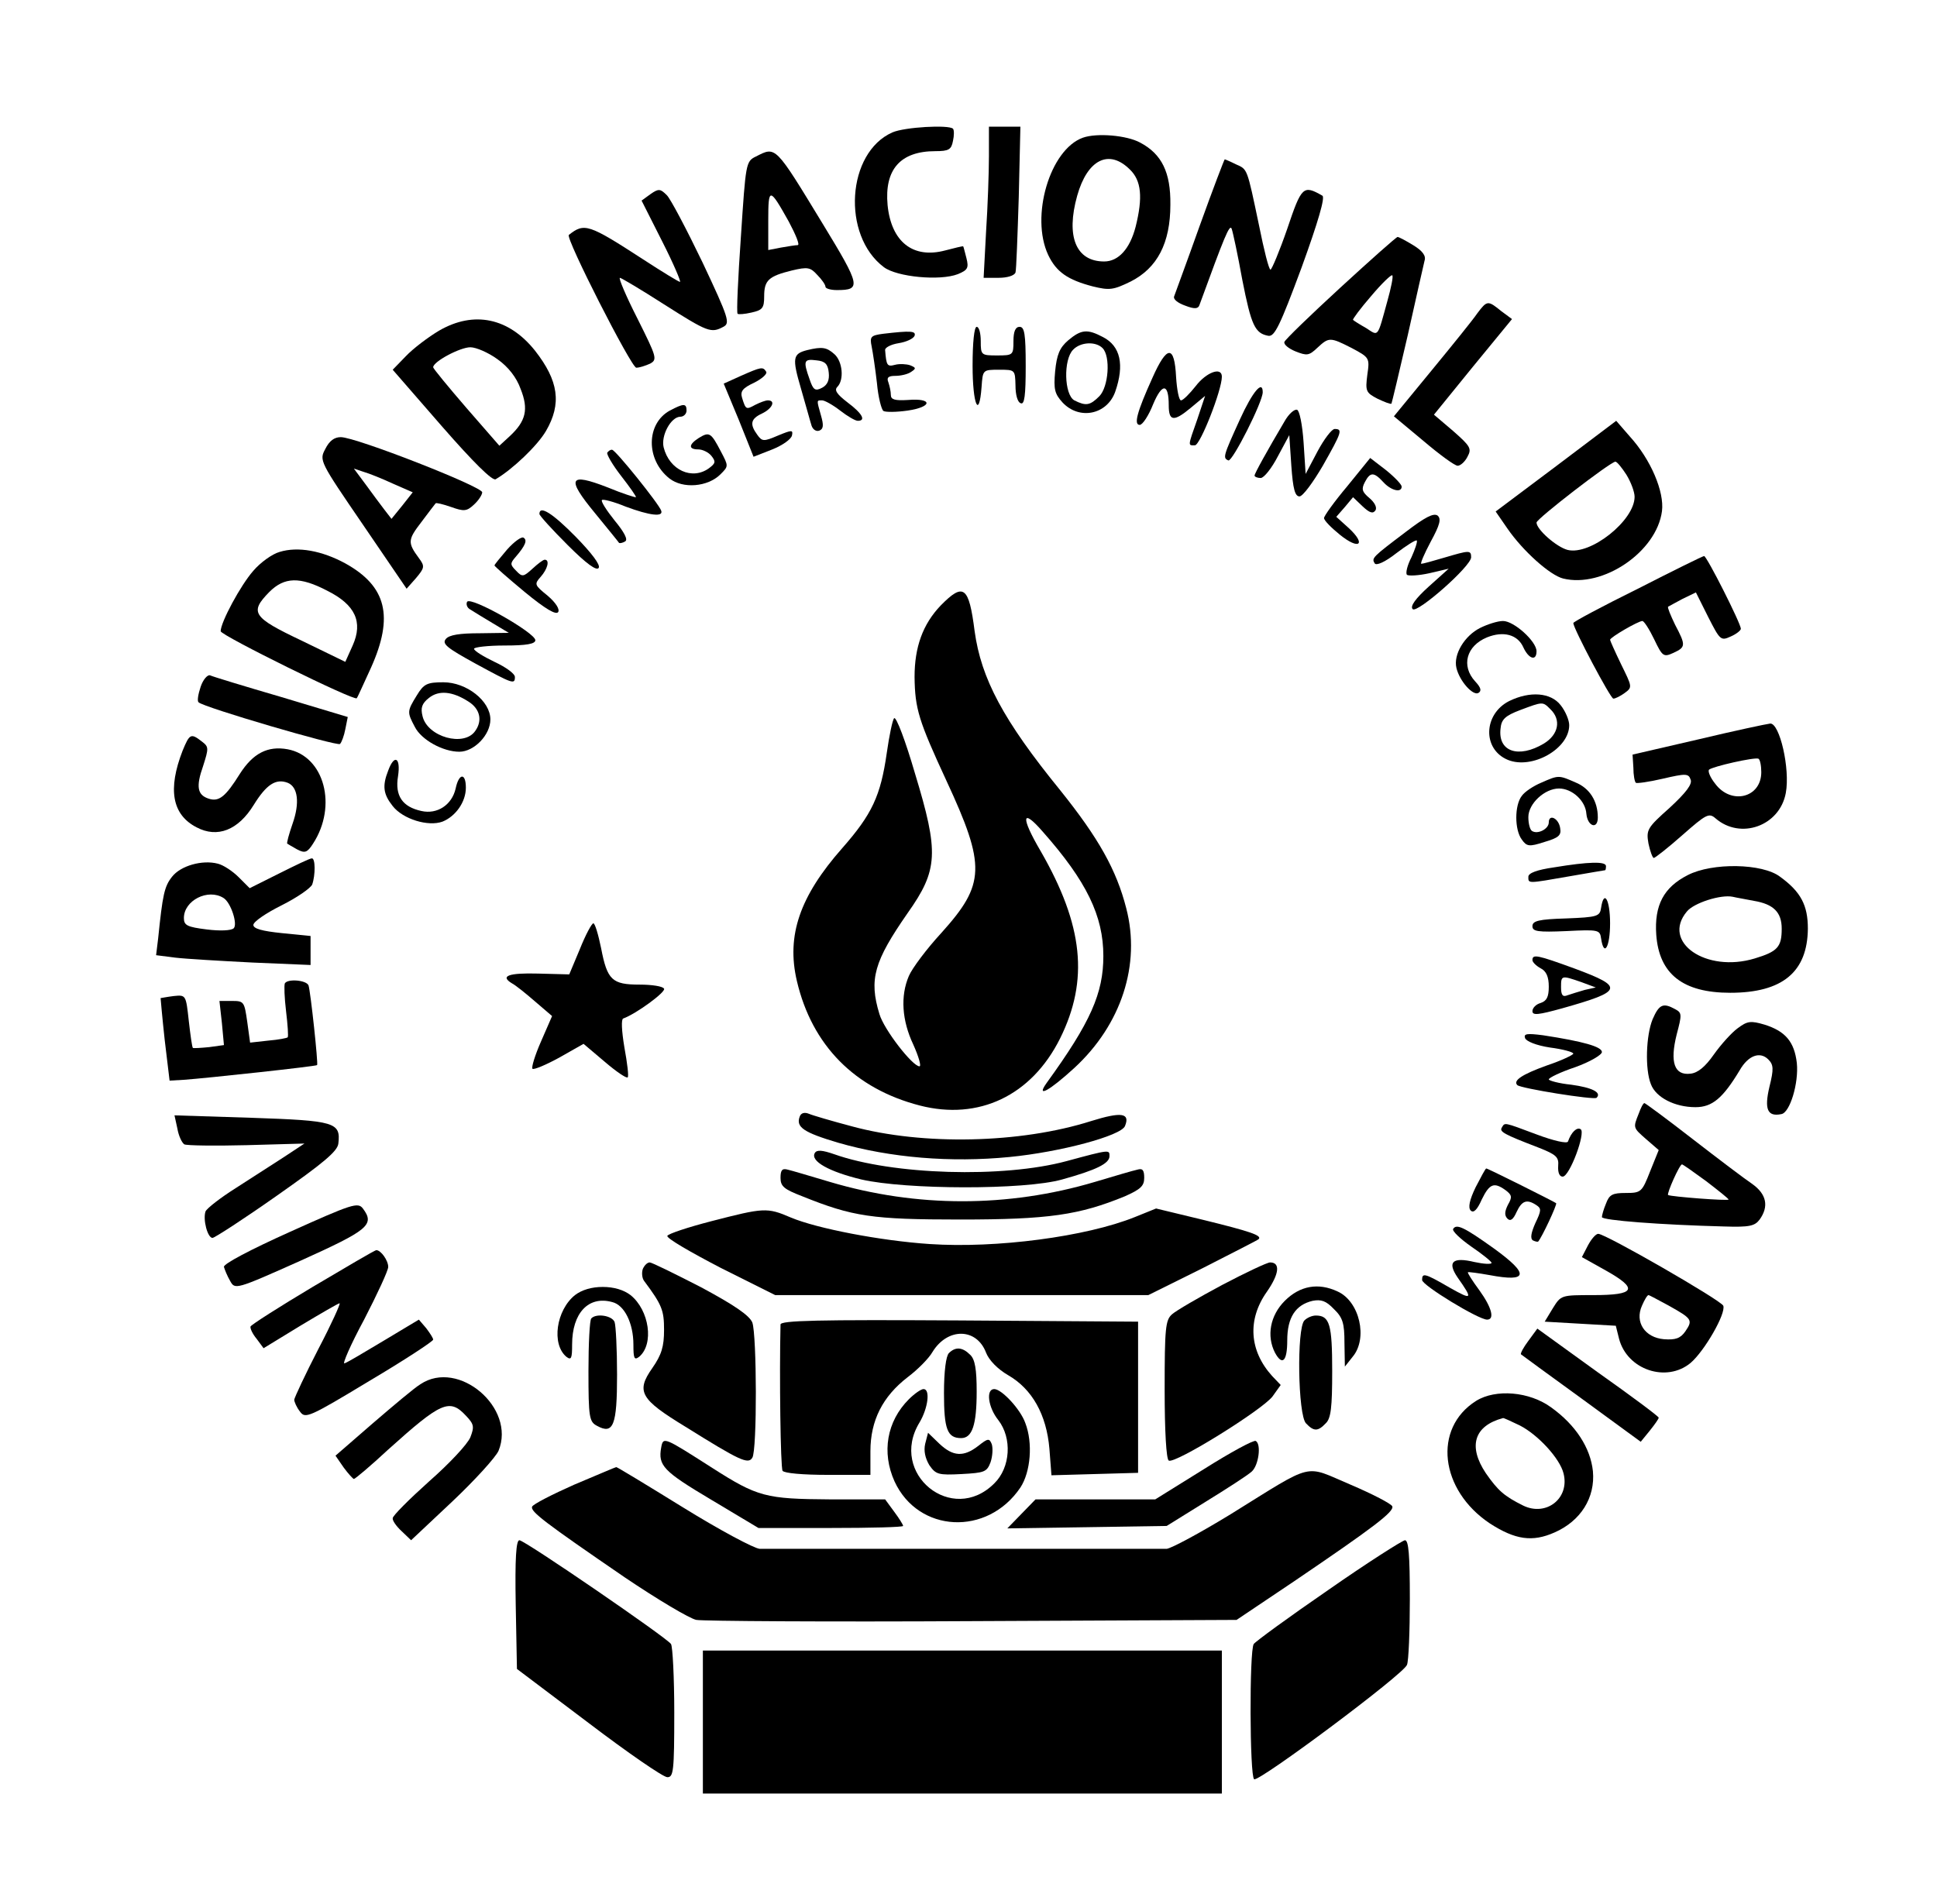 <?xml version="1.0" standalone="no"?>
<!DOCTYPE svg PUBLIC "-//W3C//DTD SVG 20010904//EN"
 "http://www.w3.org/TR/2001/REC-SVG-20010904/DTD/svg10.dtd">
<svg version="1.0" xmlns="http://www.w3.org/2000/svg"
 width="474pt" height="466pt" viewBox="0 0 474 466"
 preserveAspectRatio="xMidYMid meet">

<g transform="translate(0,466) scale(0.1,-0.1)"
fill="#000000" stroke="none">
<path d="M2184 4336 c-112 -49 -125 -252 -21 -330 32 -24 137 -34 181 -17 24
10 27 15 21 39 -4 15 -7 28 -8 29 -1 1 -21 -4 -44 -10 -79 -21 -132 21 -141
111 -8 87 31 132 117 132 33 0 39 4 43 25 3 13 3 27 0 30 -11 10 -118 4 -148
-9z"/>
<path d="M2420 4278 c0 -40 -3 -124 -7 -185 l-6 -113 37 0 c20 0 38 5 41 13 2
6 5 90 8 185 l4 172 -38 0 -39 0 0 -72z"/>
<path d="M2650 4323 c-81 -29 -129 -193 -85 -287 20 -42 48 -61 109 -77 41
-10 50 -9 93 12 65 33 97 94 97 188 1 79 -21 124 -74 152 -33 18 -106 24 -140
12z m115 -78 c28 -27 32 -68 14 -140 -14 -54 -42 -85 -77 -85 -69 0 -94 61
-66 161 25 89 78 115 129 64z"/>
<path d="M1850 4277 c-25 -12 -25 -16 -37 -197 -7 -101 -11 -186 -8 -188 2 -2
17 -1 34 3 27 6 31 11 31 40 0 39 11 49 68 63 38 9 45 8 62 -11 11 -11 20 -24
20 -29 0 -4 12 -8 28 -8 60 0 58 10 -34 161 -118 194 -115 191 -164 166z m80
-159 c17 -32 28 -58 22 -58 -5 0 -24 -3 -41 -6 l-31 -6 0 73 c0 81 3 81 50 -3z"/>
<path d="M2936 4108 c-32 -90 -61 -168 -63 -174 -2 -7 10 -16 27 -22 23 -9 32
-8 35 1 61 167 74 200 79 187 3 -8 15 -64 26 -125 22 -112 31 -131 64 -137 15
-2 28 24 81 167 41 113 58 172 51 176 -47 27 -51 23 -86 -81 -19 -55 -38 -100
-41 -100 -4 0 -16 48 -28 108 -30 143 -28 137 -57 150 -14 7 -26 12 -27 12 -1
0 -29 -73 -61 -162z"/>
<path d="M1592 4185 l-22 -16 50 -99 c28 -55 47 -100 44 -100 -3 0 -44 25 -90
55 -134 87 -144 90 -182 60 -9 -7 153 -325 165 -325 8 0 23 5 34 10 18 10 16
16 -31 110 -28 55 -47 100 -43 100 3 0 52 -29 108 -65 107 -68 115 -71 145
-55 17 9 14 20 -51 158 -39 81 -78 155 -87 164 -16 16 -20 17 -40 3z"/>
<path d="M3280 3956 c-74 -68 -136 -128 -137 -133 -2 -6 10 -16 27 -23 28 -11
33 -11 54 9 28 26 31 26 84 -1 43 -23 44 -24 38 -65 -5 -40 -4 -44 25 -59 17
-8 32 -14 34 -12 1 2 19 77 40 168 20 91 39 173 41 182 4 12 -5 24 -28 38 -18
11 -35 20 -38 20 -3 0 -66 -56 -140 -124z m115 -33 c-25 -91 -21 -86 -52 -66
-16 9 -30 18 -32 20 -2 1 18 28 44 58 26 31 50 54 52 51 3 -2 -3 -31 -12 -63z"/>
<path d="M3615 3893 c-10 -15 -61 -78 -112 -140 l-92 -112 72 -60 c40 -34 77
-61 84 -61 7 0 18 10 24 22 11 20 7 26 -35 63 l-47 40 95 117 96 117 -27 20
c-32 26 -34 26 -58 -6z"/>
<path d="M1075 3851 c-27 -16 -64 -44 -82 -63 l-32 -33 120 -138 c76 -87 124
-135 132 -130 41 24 102 82 123 118 39 67 31 123 -27 197 -64 80 -149 98 -234
49z m142 -70 c27 -19 47 -45 57 -73 20 -50 13 -79 -27 -116 l-25 -23 -81 93
c-44 51 -81 96 -81 99 0 14 66 49 91 49 14 0 44 -13 66 -29z"/>
<path d="M2380 3765 c0 -95 16 -133 22 -52 3 42 3 42 43 42 39 0 39 0 40 -39
0 -22 5 -41 13 -43 9 -4 12 19 12 91 0 79 -3 96 -15 96 -10 0 -15 -11 -15 -35
0 -34 -1 -35 -40 -35 -39 0 -40 1 -40 35 0 19 -4 35 -10 35 -6 0 -10 -38 -10
-95z"/>
<path d="M2161 3843 c-30 -4 -33 -7 -28 -31 3 -15 9 -55 13 -90 3 -34 11 -65
16 -68 5 -3 31 -3 59 1 61 9 62 31 1 26 -32 -2 -42 1 -42 12 0 9 -3 22 -6 31
-5 12 0 16 17 16 13 0 31 4 39 10 12 8 12 10 -3 16 -9 3 -26 4 -37 1 -19 -5
-21 -2 -24 36 -1 6 14 14 33 17 19 3 36 11 39 18 4 12 -9 13 -77 5z"/>
<path d="M2614 3827 c-21 -18 -28 -35 -32 -76 -4 -44 -1 -55 18 -76 41 -44
109 -30 129 26 23 66 13 112 -30 134 -38 20 -53 19 -85 -8z m84 -19 c20 -20
15 -95 -8 -118 -23 -23 -33 -24 -61 -10 -25 14 -27 100 -3 124 18 19 55 21 72
4z"/>
<path d="M1975 3803 c-35 -9 -37 -19 -15 -94 12 -41 23 -82 26 -91 3 -9 11
-15 19 -12 10 4 11 13 4 37 -11 39 -11 37 3 37 6 0 26 -11 44 -25 18 -14 37
-25 43 -25 21 0 11 18 -25 45 -26 20 -33 30 -25 38 17 17 13 62 -7 80 -19 17
-30 19 -67 10z m53 -55 c2 -18 -3 -30 -16 -37 -17 -9 -22 -6 -31 21 -16 45
-14 50 17 46 21 -2 28 -9 30 -30z"/>
<path d="M2820 3735 c-38 -84 -46 -115 -31 -115 7 0 22 23 33 51 22 52 38 51
38 -3 0 -39 12 -41 53 -7 l36 30 -19 -57 c-24 -68 -23 -64 -6 -64 13 0 66 135
66 168 0 25 -38 11 -64 -23 -15 -19 -31 -35 -36 -35 -5 0 -10 26 -12 57 -4 79
-22 79 -58 -2z"/>
<path d="M1813 3740 l-42 -19 37 -89 36 -90 46 18 c25 10 46 25 48 34 3 14 0
14 -34 0 -35 -15 -39 -15 -51 2 -19 26 -16 39 12 52 25 12 34 32 14 32 -6 0
-19 -5 -31 -11 -22 -12 -23 -12 -32 17 -5 16 1 24 29 37 20 10 33 22 30 27 -8
13 -12 12 -62 -10z"/>
<path d="M3034 3633 c-41 -90 -42 -94 -28 -100 10 -3 84 143 84 167 0 31 -25
1 -56 -67z"/>
<path d="M1639 3655 c-58 -32 -59 -120 -1 -166 33 -26 94 -21 125 10 20 20 20
20 1 56 -24 46 -28 49 -54 33 -25 -16 -26 -28 -1 -28 10 0 25 -7 32 -16 11
-14 10 -18 -6 -30 -41 -30 -97 -5 -111 51 -7 29 18 75 41 75 8 0 15 7 15 15 0
18 -7 18 -41 0z"/>
<path d="M3143 3628 c-42 -71 -73 -127 -73 -132 0 -3 7 -6 15 -6 8 0 27 24 42
53 l28 52 5 -75 c4 -57 9 -75 20 -75 8 0 33 34 57 75 47 83 49 90 29 90 -7 0
-26 -25 -42 -55 l-29 -55 -5 77 c-3 44 -10 78 -16 80 -7 2 -21 -11 -31 -29z"/>
<path d="M3808 3519 l-148 -111 29 -42 c38 -55 104 -114 136 -122 97 -24 229
65 242 165 6 47 -27 126 -79 183 l-33 38 -147 -111z m172 -21 c11 -18 20 -42
20 -54 0 -58 -108 -144 -164 -130 -27 7 -76 50 -76 67 0 9 180 148 193 149 4
0 16 -15 27 -32z"/>
<path d="M796 3561 c-15 -28 -14 -30 92 -185 l107 -157 23 26 c21 25 22 29 7
49 -28 38 -27 45 6 88 18 24 34 45 35 46 1 2 18 -2 38 -9 31 -11 38 -11 56 6
11 10 20 24 20 30 0 14 -309 135 -346 135 -16 0 -28 -9 -38 -29z m166 -85 l48
-21 -26 -33 -26 -32 -17 22 c-10 13 -30 40 -46 62 l-29 39 24 -8 c14 -4 46
-17 72 -29z"/>
<path d="M1486 3552 c-2 -4 13 -30 34 -57 21 -27 38 -51 36 -52 -1 -1 -33 9
-69 24 -95 37 -102 23 -31 -63 31 -38 58 -71 59 -73 2 -1 9 0 15 4 7 4 -2 22
-26 51 -20 25 -34 47 -31 50 2 3 29 -4 58 -16 59 -22 93 -26 87 -10 -5 16
-112 149 -120 149 -4 1 -9 -3 -12 -7z"/>
<path d="M3297 3470 c-32 -38 -57 -73 -57 -78 0 -6 18 -24 39 -41 47 -38 65
-24 22 16 l-31 28 21 24 20 24 23 -22 c18 -17 26 -19 32 -10 4 7 -2 19 -15 30
-18 15 -20 22 -11 39 13 25 22 25 45 0 19 -21 45 -27 45 -11 0 5 -17 23 -38
40 l-39 30 -56 -69z"/>
<path d="M1320 3402 c0 -4 31 -38 69 -76 46 -46 71 -64 76 -56 5 7 -17 36 -56
76 -57 58 -89 78 -89 56z"/>
<path d="M3440 3358 c-82 -62 -84 -64 -76 -77 4 -6 25 3 53 25 25 19 47 33 50
31 2 -3 -4 -21 -13 -41 -10 -19 -15 -39 -11 -43 4 -3 28 -2 55 4 l47 11 -49
-44 c-32 -29 -46 -48 -39 -55 11 -11 143 105 143 127 0 18 -5 17 -66 -1 -27
-8 -52 -15 -56 -15 -3 0 7 24 23 54 23 42 26 56 17 64 -10 7 -31 -4 -78 -40z"/>
<path d="M1241 3315 c-17 -20 -31 -37 -31 -39 0 -2 33 -31 74 -65 51 -42 77
-57 82 -49 4 7 -6 23 -26 40 -32 26 -33 28 -17 46 17 19 23 42 10 42 -4 0 -17
-10 -30 -22 -22 -20 -25 -21 -40 -5 -15 15 -15 18 -1 34 24 28 29 41 19 47 -5
3 -23 -10 -40 -29z"/>
<path d="M684 3309 c-18 -5 -47 -26 -64 -46 -31 -35 -80 -126 -80 -148 0 -10
328 -172 333 -164 2 2 17 36 35 75 56 125 38 199 -63 255 -57 31 -116 42 -161
28z m117 -95 c68 -34 88 -76 62 -134 l-18 -40 -107 52 c-120 57 -128 69 -79
119 37 37 75 38 142 3z"/>
<path d="M4008 3219 c-87 -43 -158 -81 -158 -84 0 -13 91 -185 98 -185 5 0 17
6 28 14 19 14 18 15 -9 70 -15 31 -27 58 -27 60 0 6 69 46 79 46 4 0 17 -20
29 -45 20 -42 23 -44 47 -33 30 14 31 18 4 69 -11 23 -19 42 -17 44 2 1 18 10
35 19 l33 16 30 -60 c29 -57 31 -59 55 -48 14 6 25 15 25 19 0 13 -84 179 -90
178 -3 0 -76 -36 -162 -80z"/>
<path d="M2302 3178 c-44 -46 -64 -102 -64 -175 1 -78 10 -107 78 -254 97
-209 95 -253 -12 -372 -36 -39 -72 -87 -80 -106 -21 -49 -17 -109 11 -168 13
-29 20 -53 15 -53 -17 0 -87 90 -98 128 -26 85 -13 129 69 247 75 106 77 148
18 342 -23 79 -46 140 -51 135 -4 -4 -12 -43 -18 -85 -15 -105 -36 -150 -109
-233 -104 -118 -137 -214 -111 -325 37 -158 142 -264 301 -305 144 -37 273 24
343 164 71 143 57 277 -47 458 -50 85 -47 108 5 48 107 -121 148 -206 148
-304 0 -91 -31 -162 -139 -311 -27 -38 8 -18 68 37 115 106 163 253 127 391
-24 94 -68 172 -161 288 -140 172 -194 274 -210 390 -14 110 -27 120 -83 63z"/>
<path d="M1143 3187 c-3 -6 0 -15 8 -19 8 -5 32 -20 54 -33 l40 -24 -71 -1
c-49 0 -75 -4 -83 -14 -10 -12 3 -22 72 -60 92 -50 97 -52 97 -33 0 8 -22 24
-50 37 -27 13 -50 27 -50 32 0 4 34 8 75 8 54 0 75 4 75 13 0 18 -158 108
-167 94z"/>
<path d="M3622 3123 c-38 -19 -66 -65 -58 -98 8 -33 41 -69 54 -61 8 5 6 13
-8 28 -35 38 -22 87 29 108 40 16 75 7 89 -25 13 -28 32 -34 32 -9 0 24 -55
74 -82 74 -13 0 -38 -8 -56 -17z"/>
<path d="M491 2979 c-6 -18 -9 -35 -5 -38 11 -12 339 -108 346 -102 4 4 10 20
13 36 l6 30 -163 49 c-89 26 -168 50 -174 53 -6 2 -17 -10 -23 -28z"/>
<path d="M1020 2958 c-24 -39 -24 -41 -5 -77 16 -32 69 -61 109 -61 36 0 76
41 76 79 0 45 -58 91 -115 91 -40 0 -48 -4 -65 -32z m126 -15 c29 -18 35 -47
17 -72 -27 -40 -117 -15 -129 36 -5 20 -2 31 16 45 24 19 57 16 96 -9z"/>
<path d="M3693 2944 c-63 -32 -66 -118 -3 -144 59 -24 150 27 150 85 0 12 -9
34 -21 49 -24 31 -75 35 -126 10z m101 -20 c27 -26 20 -62 -16 -84 -62 -37
-113 -20 -106 37 2 22 11 31 48 45 56 21 55 21 74 2z"/>
<path d="M4155 2850 l-160 -37 2 -32 c0 -18 3 -34 6 -37 2 -2 32 2 66 10 56
13 63 13 68 -2 5 -11 -11 -32 -51 -69 -55 -49 -58 -54 -52 -88 4 -19 10 -35
13 -35 3 0 35 25 70 56 58 51 65 55 81 41 61 -53 157 -19 172 62 11 59 -15
171 -38 170 -9 -1 -89 -18 -177 -39z m155 -80 c0 -63 -74 -81 -113 -28 -12 15
-18 30 -15 34 9 8 111 31 121 27 4 -2 7 -17 7 -33z"/>
<path d="M447 2823 c-37 -95 -26 -157 34 -188 51 -27 102 -7 140 55 31 50 54
65 83 54 25 -10 30 -49 12 -100 -9 -26 -15 -48 -13 -49 1 -1 12 -7 24 -14 19
-10 25 -8 39 14 60 92 28 214 -62 231 -49 9 -85 -10 -117 -60 -35 -56 -51 -69
-76 -61 -28 9 -32 29 -14 80 14 44 14 47 -3 60 -27 21 -30 19 -47 -22z"/>
<path d="M950 2774 c-15 -38 -12 -58 11 -87 25 -32 87 -51 122 -38 32 13 57
48 57 83 0 37 -17 36 -25 -2 -9 -40 -45 -64 -84 -55 -46 10 -65 37 -57 85 7
46 -9 55 -24 14z"/>
<path d="M3771 2744 c-19 -8 -40 -22 -47 -32 -18 -23 -18 -83 0 -107 12 -17
18 -18 55 -6 34 10 42 16 39 33 -3 25 -28 37 -28 15 0 -16 -27 -30 -41 -21 -5
3 -9 18 -9 34 0 33 40 70 75 70 32 0 65 -30 67 -62 3 -31 28 -39 28 -9 0 40
-20 72 -55 86 -41 18 -41 18 -84 -1z"/>
<path d="M683 2522 l-72 -36 -27 27 c-15 15 -38 30 -51 33 -38 10 -91 -5 -112
-32 -19 -24 -23 -44 -34 -151 l-5 -41 47 -6 c25 -3 110 -8 189 -12 l142 -6 0
35 0 36 -70 7 c-49 5 -70 11 -70 20 0 8 31 29 69 48 38 19 71 42 75 51 8 23 8
65 -1 64 -5 0 -40 -17 -80 -37z m-136 -60 c18 -11 35 -64 25 -74 -6 -6 -34 -7
-66 -3 -48 6 -56 10 -56 28 0 43 59 73 97 49z"/>
<path d="M3803 2537 c-42 -6 -63 -14 -63 -23 0 -17 -3 -17 100 1 47 8 86 15
88 15 1 0 2 5 2 10 0 12 -42 11 -127 -3z"/>
<path d="M4130 2518 c-59 -30 -82 -74 -77 -146 7 -96 65 -142 181 -142 128 0
189 51 190 157 0 57 -17 90 -68 127 -43 33 -166 35 -226 4z m162 -63 c48 -8
68 -28 68 -68 0 -45 -10 -56 -66 -73 -119 -36 -229 40 -166 115 17 21 83 42
112 36 8 -2 32 -6 52 -10z"/>
<path d="M3918 2438 c-3 -21 -9 -23 -85 -26 -68 -2 -83 -6 -83 -19 0 -13 13
-15 83 -12 79 4 82 3 85 -18 7 -47 22 -21 22 37 0 58 -15 84 -22 38z"/>
<path d="M1419 2337 l-26 -62 -76 2 c-73 2 -94 -6 -64 -24 8 -4 33 -24 56 -44
l42 -36 -27 -62 c-15 -34 -24 -64 -21 -67 3 -3 32 9 65 27 l60 34 52 -44 c28
-24 53 -41 56 -38 3 2 -1 35 -8 73 -7 42 -8 69 -3 71 31 11 105 65 100 73 -3
6 -30 10 -60 10 -67 0 -79 11 -94 89 -7 34 -15 61 -19 61 -4 0 -19 -28 -33
-63z"/>
<path d="M3750 2310 c0 -5 9 -14 20 -20 14 -7 20 -21 20 -45 0 -25 -5 -35 -20
-40 -11 -3 -20 -12 -20 -20 0 -11 15 -9 73 7 149 42 152 52 31 97 -93 34 -104
36 -104 21z m120 -54 l35 -13 -27 -6 c-14 -4 -33 -10 -42 -13 -12 -5 -16 0
-16 20 0 29 1 29 50 12z"/>
<path d="M697 2253 c-2 -5 -1 -35 3 -68 4 -33 6 -62 4 -64 -2 -2 -23 -6 -47
-8 l-45 -5 -7 51 c-7 49 -8 51 -37 51 l-31 0 6 -54 5 -54 -36 -5 c-20 -2 -38
-3 -40 -2 -2 2 -6 31 -10 66 -7 64 -7 64 -37 61 -16 -2 -31 -5 -32 -5 0 -1 4
-47 10 -102 l12 -100 35 2 c56 4 324 33 326 36 3 3 -16 180 -21 195 -5 13 -51
17 -58 5z"/>
<path d="M4044 2165 c-16 -39 -19 -122 -4 -159 12 -32 58 -56 109 -56 41 0 67
22 108 90 21 37 50 47 70 27 13 -13 14 -23 3 -67 -13 -55 -5 -74 29 -67 21 3
43 76 38 125 -6 52 -28 78 -79 94 -34 10 -42 9 -66 -9 -15 -11 -41 -40 -58
-64 -21 -30 -39 -45 -57 -47 -40 -5 -51 28 -34 96 13 49 13 53 -4 62 -29 16
-39 12 -55 -25z"/>
<path d="M3732 2119 c3 -8 28 -18 61 -23 31 -4 57 -11 57 -15 0 -3 -29 -17
-65 -29 -61 -22 -83 -37 -72 -48 8 -8 188 -37 194 -31 13 13 -11 25 -62 32
-30 3 -55 10 -55 13 0 4 29 18 65 30 36 13 65 30 65 37 0 13 -46 26 -144 41
-39 5 -48 4 -44 -7z"/>
<path d="M4010 1934 c-14 -35 -14 -34 19 -63 l30 -26 -21 -52 c-20 -51 -22
-53 -60 -53 -32 0 -40 -4 -48 -26 -6 -14 -10 -29 -10 -33 0 -8 144 -19 299
-23 62 -2 75 1 87 17 23 32 17 62 -18 87 -18 12 -84 62 -146 110 -63 49 -116
88 -118 88 -3 0 -9 -12 -14 -26z m165 -165 c30 -23 55 -43 55 -45 0 -4 -142 7
-148 11 -4 3 28 75 34 75 2 0 29 -19 59 -41z"/>
<path d="M1957 1927 c-10 -26 10 -39 94 -64 128 -37 276 -49 419 -35 124 12
274 52 283 76 13 32 -9 35 -83 12 -173 -55 -412 -60 -585 -13 -49 13 -97 27
-106 31 -10 4 -19 2 -22 -7z"/>
<path d="M434 1898 c3 -18 11 -35 17 -39 6 -3 74 -4 152 -2 l142 4 -50 -33
c-28 -18 -81 -52 -118 -76 -38 -24 -70 -49 -74 -57 -7 -20 5 -65 17 -65 5 0
76 46 157 103 114 80 149 109 151 128 6 52 -8 56 -212 63 l-189 6 7 -32z"/>
<path d="M3675 1900 c-6 -10 4 -16 90 -49 43 -17 50 -23 48 -45 -1 -16 3 -26
11 -26 17 0 57 108 44 116 -9 6 -23 -7 -31 -30 -2 -6 -36 2 -76 17 -83 31 -78
30 -86 17z"/>
<path d="M1994 1838 c-12 -20 35 -46 114 -65 108 -25 399 -26 491 0 83 23 116
39 116 57 0 16 2 17 -105 -12 -155 -42 -426 -34 -569 17 -29 10 -42 11 -47 3z"/>
<path d="M1910 1777 c0 -21 9 -28 53 -45 124 -50 171 -57 387 -57 216 0 291
11 403 57 38 17 47 25 47 45 0 19 -4 24 -17 20 -10 -2 -57 -16 -104 -30 -212
-63 -436 -63 -648 0 -47 14 -94 28 -103 30 -14 4 -18 -1 -18 -20z"/>
<path d="M3611 1754 c-15 -31 -19 -50 -12 -57 7 -7 16 2 27 27 19 39 30 43 58
23 16 -12 17 -17 6 -36 -8 -16 -9 -26 -1 -34 7 -7 14 -2 22 16 13 28 25 33 49
17 12 -8 12 -13 -3 -44 -10 -23 -13 -37 -6 -42 6 -3 12 -4 13 -3 9 10 47 91
44 94 -5 4 -167 85 -171 85 -2 0 -13 -21 -26 -46z"/>
<path d="M710 1645 c-98 -44 -164 -79 -162 -86 2 -7 8 -22 15 -34 12 -22 13
-22 172 49 166 75 183 88 153 128 -12 16 -27 11 -178 -57z"/>
<path d="M1741 1671 c-58 -15 -106 -31 -108 -36 -2 -6 57 -40 130 -78 l134
-67 457 0 456 0 133 66 c72 37 134 68 137 71 9 9 -21 19 -135 47 l-116 28 -52
-21 c-119 -48 -339 -77 -502 -66 -120 8 -276 38 -340 65 -58 25 -66 24 -194
-9z"/>
<path d="M3556 1652 c-3 -5 17 -24 44 -43 28 -19 50 -37 50 -40 0 -4 -19 -3
-42 2 -54 13 -67 0 -41 -38 38 -54 36 -56 -19 -25 -62 36 -68 37 -68 19 0 -13
138 -97 159 -97 19 0 12 29 -19 72 -17 23 -29 42 -28 44 2 1 25 -2 53 -7 95
-18 98 2 11 65 -74 53 -92 61 -100 48z"/>
<path d="M3886 1612 l-15 -29 59 -33 c80 -45 72 -60 -31 -60 -79 0 -79 0 -99
-32 l-20 -33 87 -5 87 -5 8 -32 c20 -76 116 -108 175 -59 34 29 87 121 80 140
-5 13 -288 176 -306 176 -6 0 -17 -13 -25 -28z m198 -148 c57 -32 59 -35 40
-63 -12 -17 -24 -21 -52 -19 -47 4 -72 42 -54 82 6 14 13 26 16 26 2 0 24 -12
50 -26z"/>
<path d="M765 1510 c-82 -49 -151 -93 -152 -97 -1 -5 5 -18 15 -30 l17 -23 90
55 c50 30 93 55 96 55 3 0 -20 -51 -52 -112 -32 -62 -58 -118 -59 -124 0 -5 6
-19 14 -29 13 -18 21 -15 170 75 86 51 156 97 156 101 0 4 -8 16 -17 28 l-18
21 -85 -51 c-47 -28 -90 -54 -97 -56 -6 -3 15 46 48 107 32 62 59 120 59 129
0 16 -18 41 -29 41 -4 0 -73 -41 -156 -90z"/>
<path d="M1573 1554 c-3 -9 -2 -22 3 -29 44 -59 49 -72 49 -120 0 -41 -6 -61
-29 -94 -40 -57 -29 -76 81 -143 133 -83 154 -93 164 -76 12 18 11 301 0 331
-7 17 -43 42 -125 86 -64 33 -121 61 -126 61 -6 0 -13 -7 -17 -16z"/>
<path d="M2991 1515 c-58 -31 -113 -63 -123 -72 -16 -14 -18 -34 -18 -184 0
-103 4 -170 10 -174 15 -9 229 124 254 157 l20 28 -21 22 c-56 62 -61 138 -13
206 30 43 34 72 8 72 -7 0 -60 -25 -117 -55z"/>
<path d="M1407 1490 c-46 -37 -58 -120 -21 -151 12 -9 14 -4 14 30 0 77 40
120 98 104 30 -7 52 -52 52 -104 0 -34 2 -39 14 -30 37 31 25 114 -21 151 -17
13 -41 20 -68 20 -27 0 -51 -7 -68 -20z"/>
<path d="M3144 1476 c-36 -36 -45 -86 -24 -127 18 -33 30 -21 30 30 0 56 20
87 62 97 21 4 33 0 52 -20 22 -21 26 -35 26 -83 l1 -58 19 24 c38 45 17 136
-37 160 -47 22 -92 14 -129 -23z"/>
<path d="M1447 1433 c-4 -3 -7 -62 -7 -129 0 -114 2 -124 21 -134 40 -22 49 1
49 125 0 63 -3 120 -6 129 -6 16 -45 22 -57 9z"/>
<path d="M3192 1428 c-19 -19 -16 -232 4 -252 19 -20 29 -20 48 0 13 12 16 39
16 128 0 114 -6 136 -40 136 -9 0 -21 -5 -28 -12z"/>
<path d="M1910 1418 c-3 -125 0 -350 5 -358 4 -6 50 -10 111 -10 l104 0 0 58
c0 75 30 134 91 181 24 18 52 46 61 62 37 60 108 59 131 -2 7 -18 28 -40 54
-55 59 -34 94 -97 101 -180 l5 -65 106 3 106 3 0 185 0 185 -437 3 c-347 2
-438 0 -438 -10z"/>
<path d="M3740 1378 c-12 -16 -20 -31 -18 -33 1 -1 68 -50 148 -108 l145 -106
22 27 c12 15 22 29 22 32 0 3 -67 53 -149 111 l-148 107 -22 -30z"/>
<path d="M2322 1348 c-7 -7 -12 -44 -12 -98 0 -88 8 -110 42 -110 27 0 38 32
38 114 0 54 -4 79 -16 90 -19 19 -36 20 -52 4z"/>
<path d="M1029 1272 c-15 -9 -67 -53 -117 -96 l-91 -79 20 -29 c11 -15 23 -28
25 -28 3 0 41 32 84 72 129 116 150 126 190 83 20 -21 21 -27 11 -53 -7 -17
-52 -65 -101 -108 -49 -44 -89 -84 -89 -90 -1 -6 9 -20 22 -32 l23 -22 101 95
c55 52 106 108 113 124 43 105 -98 225 -191 163z"/>
<path d="M2224 1235 c-54 -54 -67 -130 -35 -201 58 -126 227 -135 308 -15 25
38 31 109 12 158 -12 34 -58 83 -76 83 -21 0 -15 -45 10 -76 34 -44 30 -116
-10 -155 -103 -103 -259 24 -183 149 21 35 27 82 10 82 -6 0 -22 -11 -36 -25z"/>
<path d="M3612 1231 c-106 -67 -89 -218 34 -300 62 -40 104 -46 158 -22 64 28
100 85 94 150 -6 57 -42 113 -102 156 -53 39 -136 46 -184 16z m107 -60 c45
-23 98 -81 107 -117 16 -61 -42 -107 -99 -79 -46 23 -61 36 -91 79 -44 66 -29
116 42 135 1 1 20 -8 41 -18z"/>
<path d="M2264 1126 c-4 -17 0 -35 10 -52 16 -23 22 -25 79 -22 56 3 62 5 71
29 5 15 6 34 3 44 -6 15 -9 15 -33 -4 -36 -28 -62 -26 -95 5 l-28 27 -7 -27z"/>
<path d="M1618 1117 c-8 -44 5 -58 121 -127 l117 -70 177 0 c97 0 177 2 177 5
0 3 -10 19 -22 35 l-22 30 -135 0 c-157 1 -177 6 -288 77 -119 76 -120 77
-125 50z"/>
<path d="M2946 1064 l-119 -74 -147 0 -146 0 -35 -36 -34 -35 195 3 195 3 95
59 c52 32 103 65 113 74 17 15 24 67 10 75 -5 3 -62 -28 -127 -69z"/>
<path d="M1405 1026 c-54 -24 -101 -48 -103 -54 -4 -12 30 -38 227 -173 80
-54 159 -101 175 -104 17 -3 321 -5 677 -3 l645 3 140 94 c196 133 246 171
241 184 -2 6 -48 30 -102 53 -116 49 -85 57 -293 -72 -75 -46 -146 -84 -157
-85 -29 0 -965 0 -996 0 -14 1 -98 46 -187 101 -89 55 -163 100 -164 99 -2 0
-48 -20 -103 -43z"/>
<path d="M1262 733 l3 -158 175 -132 c96 -73 183 -133 193 -133 15 0 17 14 17
158 0 86 -4 162 -8 168 -11 16 -358 254 -371 254 -8 0 -11 -44 -9 -157z"/>
<path d="M3250 768 c-96 -66 -178 -126 -182 -132 -11 -16 -10 -324 1 -331 12
-7 366 257 374 280 4 9 7 82 7 161 0 109 -3 144 -12 144 -7 -1 -92 -55 -188
-122z"/>
<path d="M1720 445 l0 -175 635 0 635 0 0 175 0 175 -635 0 -635 0 0 -175z"/>
</g>
</svg>
